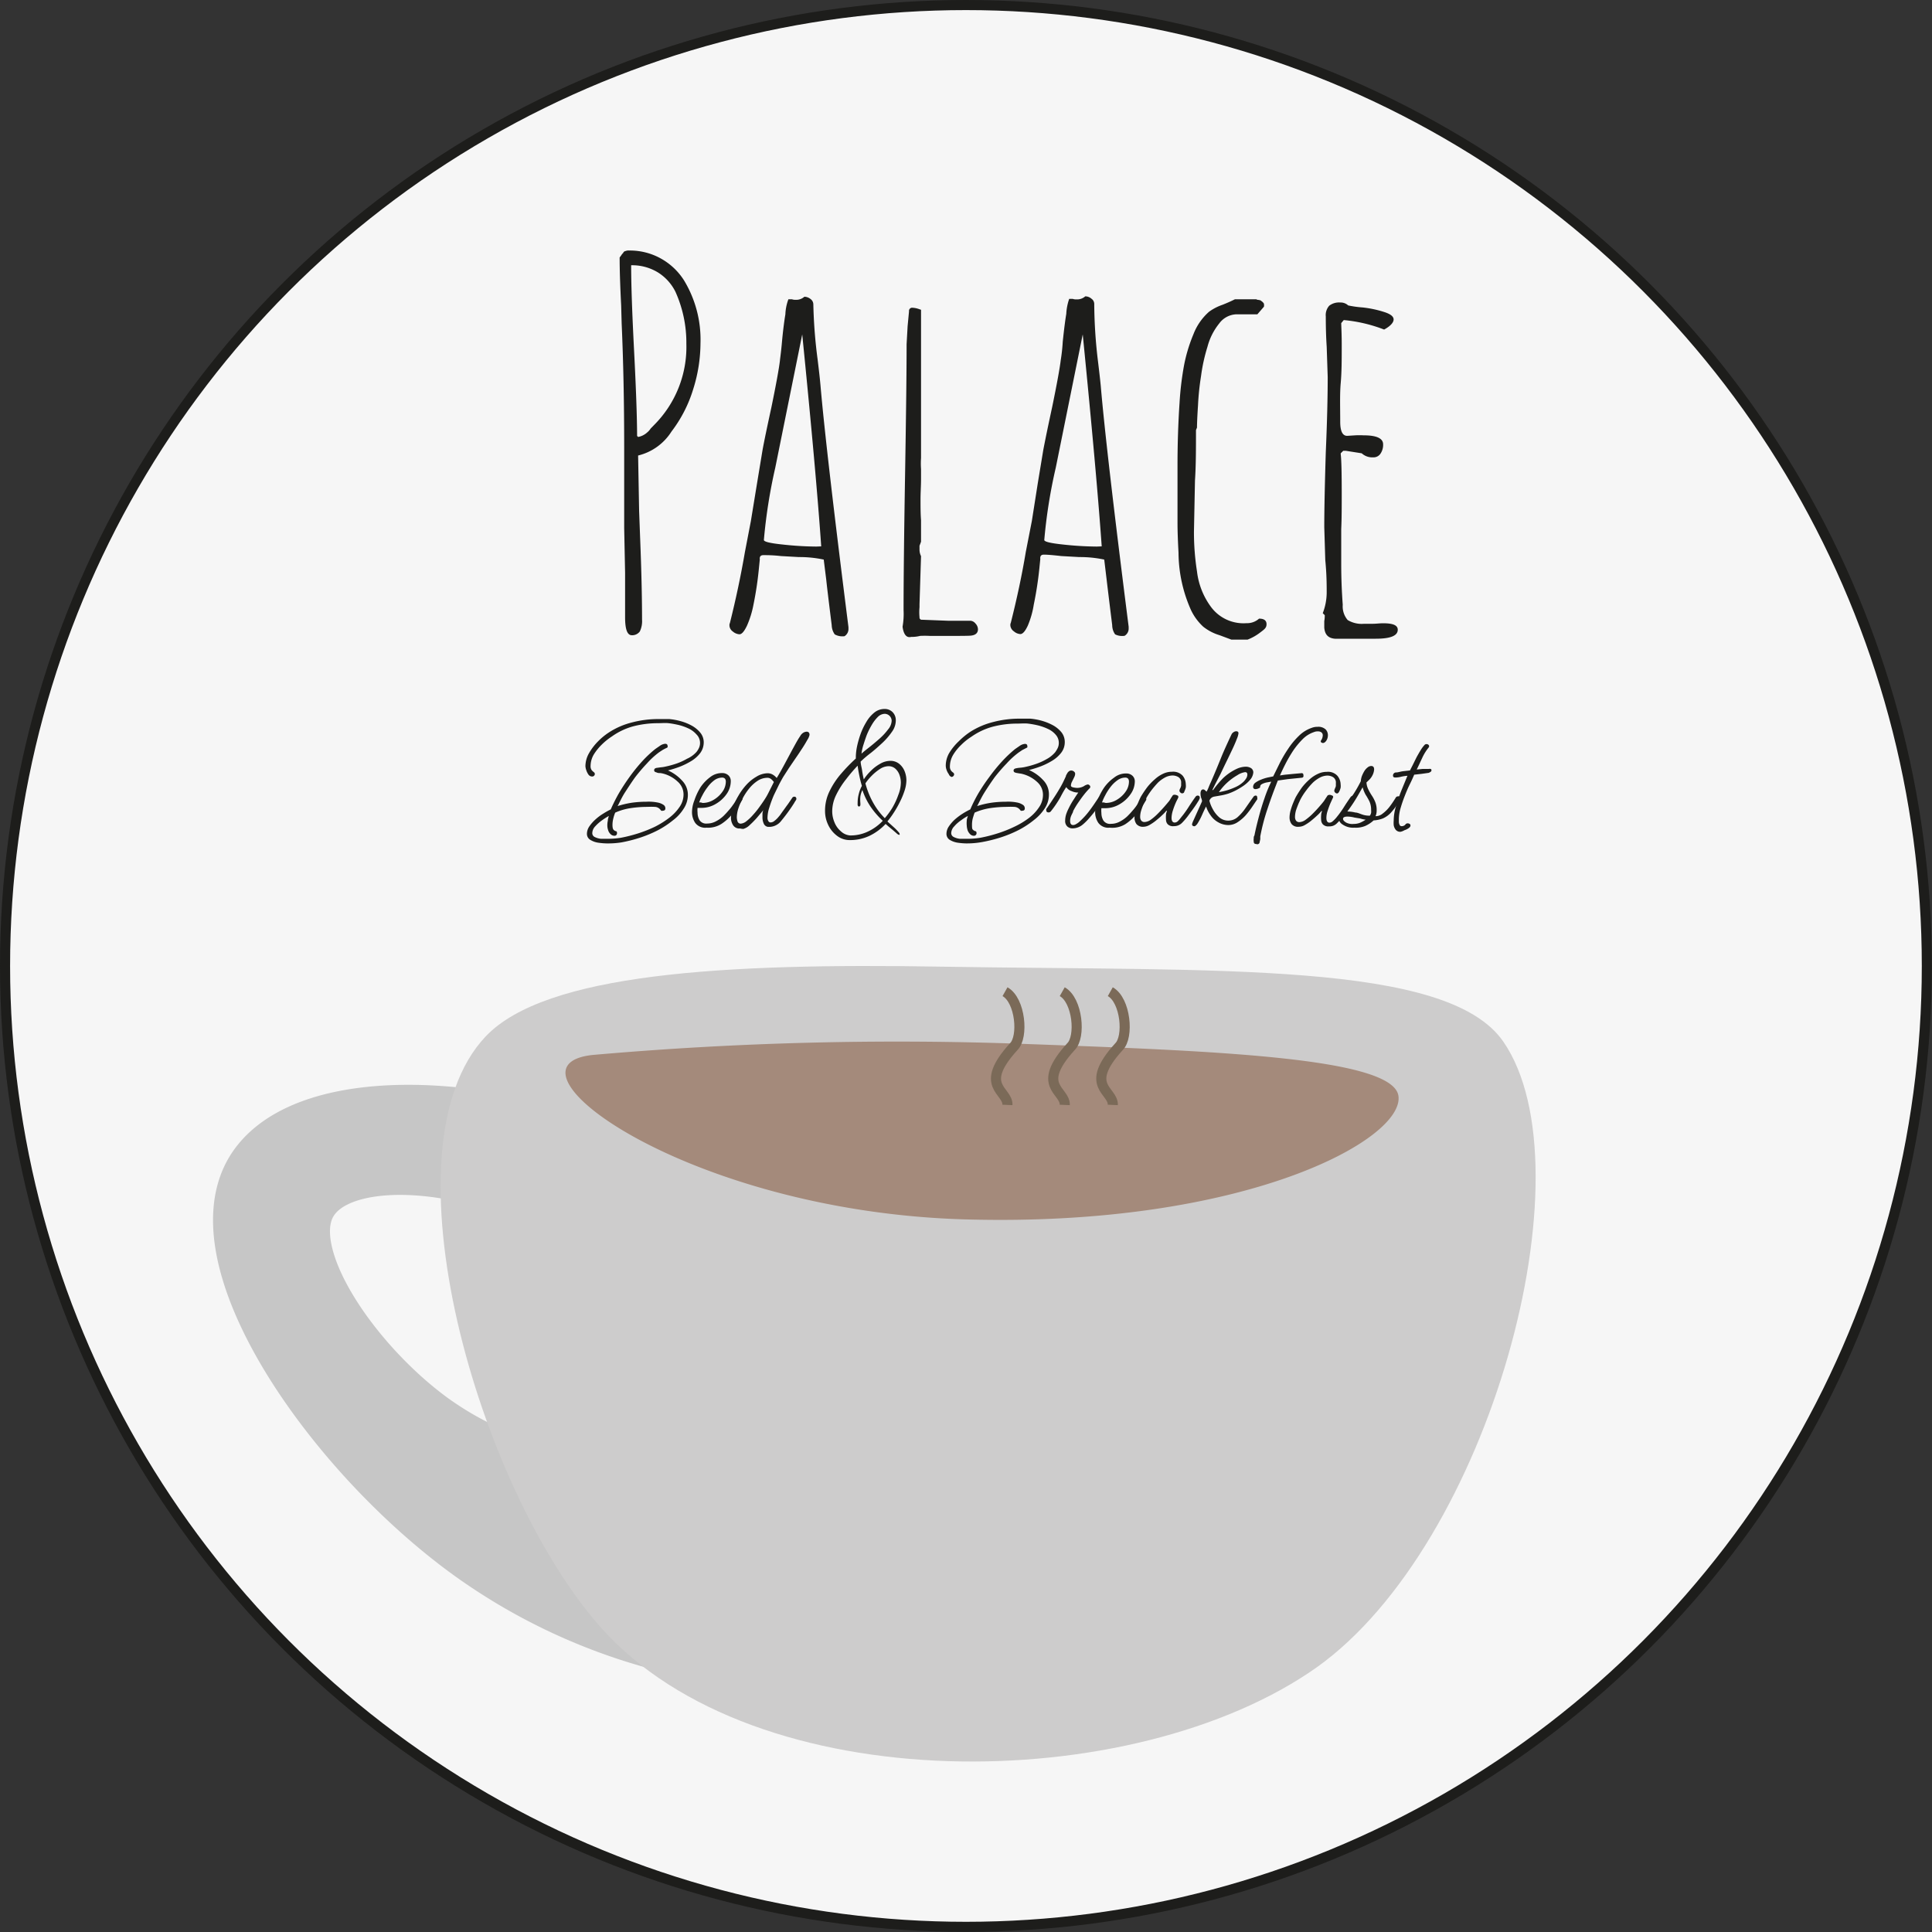 <svg xmlns="http://www.w3.org/2000/svg" viewBox="0 0 191.41 191.41"><rect x="0" y="0" width="191.41" height="191.41" fill="#333333" stroke="none"/><defs><style>.cls-1{fill:#f6f6f6;stroke:#1d1d1b;}.cls-1,.cls-2,.cls-6{stroke-miterlimit:10;}.cls-2{fill:#c6c6c6;stroke:#c6c6c6;stroke-width:5px;}.cls-3{fill:#1d1d1b;}.cls-4{fill:#cdcccc;}.cls-5{fill:#a48a7b;}.cls-6{fill:none;stroke:#7b6a58;}</style></defs><g id="Calque_2" data-name="Calque 2"><g id="Bed_Breakfast" data-name="Bed&amp;Breakfast"><circle class="cls-1" cx="95.7" cy="95.7" r="95.2"/><path class="cls-2" d="M52.82,111.54c-12-2.89-23.84-1.91-27.79,4.1-5.9,9,7.57,28.43,21.46,38.45a57.58,57.58,0,0,0,17.21,8.43ZM43,140.6c-7.78-5.62-15.33-16.53-12-21.55,2.21-3.36,8.84-3.91,15.57-2.29l6.09,28.56A32.59,32.59,0,0,1,43,140.6Z"/><path class="cls-3" d="M60.1,83.56a6.64,6.64,0,0,1-.82-.07,2.05,2.05,0,0,1-.79-.28.68.68,0,0,1-.34-.62,1.32,1.32,0,0,1,.24-.72,3.87,3.87,0,0,1,.61-.69,4.93,4.93,0,0,1,.78-.58,7.34,7.34,0,0,1,.73-.41,17,17,0,0,1,.77-1.54c.32-.55.68-1.1,1.08-1.66a17.62,17.62,0,0,1,1.25-1.55,11.54,11.54,0,0,1,1.32-1.24l.45-.31a1.08,1.08,0,0,1,.51-.2c.17,0,.25.07.25.22a.17.17,0,0,1,0,.12.36.36,0,0,1-.12.08c-.14.06-.26.13-.37.19l-.35.23a7.9,7.9,0,0,0-1.19,1.09A17.43,17.43,0,0,0,62.93,77c-.36.5-.68,1-1,1.49s-.54,1-.74,1.37a9.27,9.27,0,0,1,1.4-.33,10.61,10.61,0,0,1,1.45-.1,4.72,4.72,0,0,1,.49,0,4.52,4.52,0,0,1,.63.08,1.49,1.49,0,0,1,.54.21.41.41,0,0,1,.22.37c0,.15-.09.23-.25.23a.25.25,0,0,1-.16,0l-.09-.11a.73.73,0,0,0-.55-.27,6.32,6.32,0,0,0-.71,0,11.24,11.24,0,0,0-1.65.12,5.84,5.84,0,0,0-1.56.45,3.7,3.7,0,0,0-.19.59,2.62,2.62,0,0,0-.08.61q0,.41.12.51a.47.47,0,0,0,.22.13c.08,0,.11.08.11.2a.27.27,0,0,1-.06.17.23.23,0,0,1-.19.08.54.54,0,0,1-.41-.18.88.88,0,0,1-.23-.41,1.4,1.4,0,0,1-.07-.41,2,2,0,0,1,.05-.49c0-.16.06-.32.1-.47a6.54,6.54,0,0,0-.66.42,4.07,4.07,0,0,0-.69.61,1,1,0,0,0-.29.66.42.42,0,0,0,.25.4,1.77,1.77,0,0,0,.59.17c.21,0,.39,0,.54,0A8,8,0,0,0,61.52,83a15,15,0,0,0,1.66-.42,13.3,13.3,0,0,0,1.68-.66A8.8,8.8,0,0,0,66.33,81a4.52,4.52,0,0,0,1-1.06,2.15,2.15,0,0,0,.39-1.21,1.69,1.69,0,0,0-.59-1.3,3.32,3.32,0,0,0-1.37-.77,2.17,2.17,0,0,0-.35-.07c-.12,0-.24,0-.35-.06a.75.75,0,0,1-.18-.07.18.18,0,0,1-.07-.16c0-.11.08-.19.23-.22l.43-.06a2.7,2.7,0,0,0,.41-.06,9.28,9.28,0,0,0,1.11-.3,5.86,5.86,0,0,0,1.08-.49A2.73,2.73,0,0,0,69,74.5a1.79,1.79,0,0,0,.27-.45A1.19,1.19,0,0,0,69,72.76a2.4,2.4,0,0,0-.75-.57,5.36,5.36,0,0,0-1-.36c-.35-.08-.66-.14-1-.18s-.72,0-1.09,0a9.66,9.66,0,0,0-2.39.3,6.64,6.64,0,0,0-2.13,1,6.32,6.32,0,0,0-1,.8,5.22,5.22,0,0,0-.81,1,2.29,2.29,0,0,0-.32,1.14.65.65,0,0,0,.11.41,1.24,1.24,0,0,0,.21.2.21.21,0,0,1,.1.18.23.23,0,0,1-.07.17.25.25,0,0,1-.19.08.44.44,0,0,1-.37-.19,1.57,1.57,0,0,1-.22-.45,1.43,1.43,0,0,1-.08-.38,2.63,2.63,0,0,1,.35-1.28,5.64,5.64,0,0,1,.88-1.16,6.42,6.42,0,0,1,1.09-.9,7.53,7.53,0,0,1,2.31-1,10.14,10.14,0,0,1,2.58-.33c.37,0,.74,0,1.09,0a6.28,6.28,0,0,1,1.14.21,5,5,0,0,1,1.11.45,2.91,2.91,0,0,1,.84.7,1.5,1.5,0,0,1,.33,1,1.78,1.78,0,0,1-.34,1,3.21,3.21,0,0,1-.88.79,7.24,7.24,0,0,1-1.15.57,11.11,11.11,0,0,1-1.17.37,4.14,4.14,0,0,1,1.39,1,2,2,0,0,1,.58,1.43,2.46,2.46,0,0,1-.41,1.35,4.23,4.23,0,0,1-1.08,1.17,8.92,8.92,0,0,1-1.53,1,12.09,12.09,0,0,1-1.78.73,14.21,14.21,0,0,1-1.79.45A8.61,8.61,0,0,1,60.1,83.56Z"/><path class="cls-3" d="M70,82a1.23,1.23,0,0,1-1.12-.47,1.9,1.9,0,0,1-.32-1.11,3.23,3.23,0,0,1,.23-1.11A6.11,6.11,0,0,1,69.4,78a4.09,4.09,0,0,1,.95-1,1.86,1.86,0,0,1,1.17-.41.89.89,0,0,1,.64.22.75.75,0,0,1,.24.57A2.21,2.21,0,0,1,72,78.65a3.36,3.36,0,0,1-1.09,1,2.76,2.76,0,0,1-1.42.39h-.19l-.19,0a2.17,2.17,0,0,0,0,.47,1.46,1.46,0,0,0,.19.74.78.78,0,0,0,.75.34,1.83,1.83,0,0,0,.9-.23,3.26,3.26,0,0,0,.74-.53c.19-.19.36-.37.49-.53a4.91,4.91,0,0,0,.42-.53c.15-.2.33-.47.55-.8a.2.2,0,0,1,.18-.11c.15,0,.22.08.22.23a.28.28,0,0,1,0,.13,11.53,11.53,0,0,1-.93,1.35,4.76,4.76,0,0,1-1.15,1.06A2.46,2.46,0,0,1,70,82Zm-.39-2.45a2.08,2.08,0,0,0,1.11-.32,2.75,2.75,0,0,0,.86-.8,1.72,1.72,0,0,0,.33-1,.49.49,0,0,0-.08-.28.37.37,0,0,0-.29-.11,1.32,1.32,0,0,0-.78.27,3.14,3.14,0,0,0-.67.69,5.16,5.16,0,0,0-.51.81,4.7,4.7,0,0,0-.31.69l.17,0Z"/><path class="cls-3" d="M73.33,82.08a.74.74,0,0,1-.71-.34,1.36,1.36,0,0,1-.2-.73,3.28,3.28,0,0,1,.19-1,6.32,6.32,0,0,1,.54-1.16,6.2,6.2,0,0,1,.79-1.09,4.19,4.19,0,0,1,1-.81A2.2,2.2,0,0,1,76,76.61a1,1,0,0,1,.55.13,1.4,1.4,0,0,1,.4.34c.22-.35.46-.78.73-1.28l.82-1.53c.28-.51.54-1,.77-1.33a.92.92,0,0,1,.32-.35.73.73,0,0,1,.33-.1.32.32,0,0,1,.2.07.33.33,0,0,1,.08.26,1.39,1.39,0,0,1-.2.46c-.13.23-.29.51-.5.83s-.43.66-.67,1l-.68,1-.52.81c-.1.16-.24.42-.42.75l-.54,1.11A12,12,0,0,0,76.22,80a3.36,3.36,0,0,0-.18,1,.59.59,0,0,0,.08.34.24.24,0,0,0,.23.14.59.59,0,0,0,.36-.14,2.45,2.45,0,0,0,.34-.31l.22-.26.29-.41c.16-.21.32-.45.51-.7l.41-.6a.24.24,0,0,1,.21-.13q.21,0,.21.24a.4.4,0,0,1-.06.13,2.47,2.47,0,0,0-.16.26,17,17,0,0,1-1.27,1.75,1.51,1.51,0,0,1-1.12.61h-.1l-.11,0a.53.53,0,0,1-.42-.34,1.46,1.46,0,0,1-.12-.57c0-.1,0-.2,0-.31s0-.25.09-.44l-.65.77a9.73,9.73,0,0,1-.71.72,1.48,1.48,0,0,1-.61.37A1,1,0,0,1,73.33,82.08Zm.07-.48a1,1,0,0,0,.55-.24,4.62,4.62,0,0,0,.65-.62,8.47,8.47,0,0,0,.64-.79c.2-.28.38-.53.53-.77a5.51,5.51,0,0,0,.31-.53l.59-1.17a1.5,1.5,0,0,0-.27-.29.56.56,0,0,0-.39-.13,1.78,1.78,0,0,0-.94.29,3.62,3.62,0,0,0-.83.75,5.69,5.69,0,0,0-.66,1,6.37,6.37,0,0,0-.43,1A2.89,2.89,0,0,0,73,81a1.47,1.47,0,0,0,.07.38A.32.32,0,0,0,73.4,81.6Z"/><path class="cls-3" d="M84.23,83.23a2.06,2.06,0,0,1-1.31-.43,2.89,2.89,0,0,1-.87-1.08,3.14,3.14,0,0,1-.31-1.36,4.36,4.36,0,0,1,.46-2,7.88,7.88,0,0,1,1.16-1.74,16.75,16.75,0,0,1,1.43-1.47V75a5.51,5.51,0,0,1,.11-1,9.47,9.47,0,0,1,.35-1.25,6.54,6.54,0,0,1,.58-1.22,3.3,3.3,0,0,1,.79-.93,1.58,1.58,0,0,1,1-.36,1.09,1.09,0,0,1,.82.32,1.14,1.14,0,0,1,.31.83,1.93,1.93,0,0,1-.38,1.11,6.72,6.72,0,0,1-.95,1.1c-.39.36-.77.7-1.15,1a11.07,11.07,0,0,0-1,.85c0,.29.1.58.14.87s.1.6.17.9a4.44,4.44,0,0,1,.68-.83,4.05,4.05,0,0,1,.94-.72,2,2,0,0,1,1-.29,1.37,1.37,0,0,1,.88.29,1.79,1.79,0,0,1,.54.73,2.44,2.44,0,0,1,.18.93,3.44,3.44,0,0,1-.18,1,7.73,7.73,0,0,1-.47,1.13,10,10,0,0,1-.61,1.07,9,9,0,0,1-.62.85c.05.05.14.14.27.25l.41.37a4.27,4.27,0,0,1,.37.38c.11.11.16.19.16.25a.25.25,0,0,1,0,.07.11.11,0,0,1-.09,0,.56.56,0,0,1-.22-.15l-.42-.36L88,81.86l-.26-.23a5.31,5.31,0,0,1-1.6,1.18A4.48,4.48,0,0,1,84.23,83.23Zm0-.46A4,4,0,0,0,86,82.38a4.88,4.88,0,0,0,1.46-1.06,8.32,8.32,0,0,1-1.21-1.4,6.85,6.85,0,0,1-.81-1.65,2.23,2.23,0,0,0-.2.64,3.36,3.36,0,0,0,0,.65,2.06,2.06,0,0,1,0,.21.17.17,0,0,1-.15.14.19.19,0,0,1-.12-.15,1.83,1.83,0,0,1,0-.21,3.27,3.27,0,0,1,.11-.88,3.31,3.31,0,0,1,.31-.81c-.1-.33-.18-.65-.25-1s-.13-.65-.17-1a15.75,15.75,0,0,0-1.12,1.31,8.52,8.52,0,0,0-1,1.57,3.7,3.7,0,0,0-.4,1.64,2.82,2.82,0,0,0,.22,1.08,2.25,2.25,0,0,0,.64.9A1.49,1.49,0,0,0,84.23,82.77Zm1.12-8.1c.19-.18.46-.39.79-.65s.66-.54,1-.84a6,6,0,0,0,.85-.92,1.41,1.41,0,0,0,.35-.85.7.7,0,0,0-.68-.69A1,1,0,0,0,87,71a3.76,3.76,0,0,0-.62.8,7.66,7.66,0,0,0-.5,1c-.14.37-.25.72-.34,1A4.74,4.74,0,0,0,85.35,74.67Zm2.31,6.39a8.07,8.07,0,0,0,.73-1A7.1,7.1,0,0,0,89,78.75a3.36,3.36,0,0,0,.25-1.21,2.24,2.24,0,0,0-.13-.75,1.5,1.5,0,0,0-.41-.63,1,1,0,0,0-.7-.25,1.6,1.6,0,0,0-.85.29,4.78,4.78,0,0,0-.82.68,4.85,4.85,0,0,0-.6.73,8.11,8.11,0,0,0,.73,1.85A7,7,0,0,0,87.66,81.06Z"/><path class="cls-3" d="M95.71,83.56a6.64,6.64,0,0,1-.82-.07,2.12,2.12,0,0,1-.79-.28.69.69,0,0,1-.33-.62,1.32,1.32,0,0,1,.24-.72,3.8,3.8,0,0,1,.6-.69,6.06,6.06,0,0,1,.78-.58,7.38,7.38,0,0,1,.74-.41,14.69,14.69,0,0,1,.77-1.54A18.52,18.52,0,0,1,98,77a17.7,17.7,0,0,1,1.26-1.55,12.39,12.39,0,0,1,1.31-1.24l.45-.31a1.07,1.07,0,0,1,.52-.2c.16,0,.24.07.24.22a.16.16,0,0,1,0,.12.41.41,0,0,1-.13.08l-.37.19-.34.23a8,8,0,0,0-1.2,1.09A17.33,17.33,0,0,0,98.55,77c-.36.5-.69,1-1,1.49s-.54,1-.74,1.37a8.73,8.73,0,0,1,1.4-.33,10.47,10.47,0,0,1,1.44-.1,4.9,4.9,0,0,1,.5,0,4.52,4.52,0,0,1,.63.08,1.51,1.51,0,0,1,.53.21.41.41,0,0,1,.22.37c0,.15-.08.23-.25.23a.21.21,0,0,1-.15,0l-.09-.11a.75.75,0,0,0-.56-.27,6.16,6.16,0,0,0-.7,0,11.48,11.48,0,0,0-1.66.12,6.06,6.06,0,0,0-1.56.45c-.07.19-.13.38-.19.59a2.6,2.6,0,0,0-.07.61c0,.27,0,.44.11.51a.5.5,0,0,0,.23.13c.07,0,.11.08.11.2a.23.23,0,0,1-.07.17.22.22,0,0,1-.18.08.52.52,0,0,1-.41-.18,1,1,0,0,1-.24-.41,1.85,1.85,0,0,1-.07-.41,2.72,2.72,0,0,1,0-.49c0-.16.07-.32.11-.47a4.87,4.87,0,0,0-.66.42,3.42,3.42,0,0,0-.69.61,1,1,0,0,0-.3.66.43.43,0,0,0,.26.4,1.71,1.71,0,0,0,.58.17c.22,0,.4,0,.54,0A7.83,7.83,0,0,0,97.13,83a14.43,14.43,0,0,0,1.66-.42,12.21,12.21,0,0,0,1.68-.66,8.06,8.06,0,0,0,1.47-.88,4.34,4.34,0,0,0,1-1.06,2.15,2.15,0,0,0,.39-1.21,1.68,1.68,0,0,0-.58-1.3,3.36,3.36,0,0,0-1.38-.77,2,2,0,0,0-.35-.07l-.35-.06a.75.75,0,0,1-.18-.07.2.2,0,0,1-.07-.16c0-.11.08-.19.24-.22a3.27,3.27,0,0,1,.42-.06,3,3,0,0,0,.42-.06,8.67,8.67,0,0,0,1.1-.3,6,6,0,0,0,1.09-.49,3,3,0,0,0,.84-.67,2.68,2.68,0,0,0,.27-.45,1.18,1.18,0,0,0,.1-.48,1.2,1.2,0,0,0-.3-.81,2.19,2.19,0,0,0-.75-.57,5.36,5.36,0,0,0-1-.36c-.34-.08-.66-.14-1-.18s-.71,0-1.09,0a9.58,9.58,0,0,0-2.38.3,6.69,6.69,0,0,0-2.14,1,5.84,5.84,0,0,0-1,.8,4.88,4.88,0,0,0-.81,1,2.29,2.29,0,0,0-.32,1.14.65.65,0,0,0,.11.41.77.77,0,0,0,.21.2.24.24,0,0,1,.1.18.25.25,0,0,1-.08.17.22.22,0,0,1-.19.08A.44.44,0,0,1,94,76.7a1.59,1.59,0,0,1-.23-.45,1.34,1.34,0,0,1-.07-.38,2.52,2.52,0,0,1,.35-1.28A5.58,5.58,0,0,1,95,73.43a7.31,7.31,0,0,1,1.09-.9,7.69,7.69,0,0,1,2.32-1,10.14,10.14,0,0,1,2.58-.33c.37,0,.73,0,1.08,0a6.22,6.22,0,0,1,1.15.21,5.38,5.38,0,0,1,1.11.45,2.91,2.91,0,0,1,.84.7,1.55,1.55,0,0,1,.32,1,1.71,1.71,0,0,1-.34,1,3.21,3.21,0,0,1-.88.79,6.84,6.84,0,0,1-1.15.57,11.11,11.11,0,0,1-1.17.37,4.18,4.18,0,0,1,1.4,1,2,2,0,0,1,.57,1.43,2.45,2.45,0,0,1-.4,1.35,4.56,4.56,0,0,1-1.08,1.17,8.92,8.92,0,0,1-1.53,1,12.09,12.09,0,0,1-1.78.73,14.79,14.79,0,0,1-1.8.45A8.53,8.53,0,0,1,95.71,83.56Z"/><path class="cls-3" d="M106.24,82.07a.76.76,0,0,1-.5-.19.74.74,0,0,1-.21-.59,2.12,2.12,0,0,1,.12-.68,4.43,4.43,0,0,1,.24-.55,7.38,7.38,0,0,1,.53-.92c.18-.29.32-.49.41-.62a1.51,1.51,0,0,1-.66-.14,1,1,0,0,1-.53-.4c-.14.2-.33.51-.58,1a10.66,10.66,0,0,1-.94,1.39.29.29,0,0,1-.22.12c-.16,0-.24-.07-.24-.2a.24.24,0,0,1,0-.14c.16-.22.35-.5.58-.85s.47-.71.69-1.09a9.16,9.16,0,0,0,.53-1l.14-.3c0-.1.09-.2.13-.29a.65.65,0,0,1,.17-.2.36.36,0,0,1,.25-.08.4.4,0,0,1,.25.1.28.28,0,0,1,.12.22.82.82,0,0,1-.1.35l-.21.43a.89.89,0,0,0-.11.39c0,.09.08.15.23.18a2.2,2.2,0,0,0,.35.05,1.37,1.37,0,0,0,.7-.17,1,1,0,0,1,.38-.17.22.22,0,0,1,.17.07.2.2,0,0,1,0,.33,7.11,7.11,0,0,0-.51.58c-.2.25-.39.52-.59.81a7.08,7.08,0,0,0-.51.85c0,.1-.1.25-.18.43a1.39,1.39,0,0,0-.12.53q0,.42.3.42a.57.57,0,0,0,.28-.09,1.66,1.66,0,0,0,.32-.22,8.25,8.25,0,0,0,.66-.67c.2-.23.39-.48.59-.76s.42-.61.68-1a.23.23,0,0,1,.22-.11.18.18,0,0,1,.2.19.61.61,0,0,1-.09.26,9.06,9.06,0,0,1-.57.86c-.23.31-.47.6-.72.88a5.29,5.29,0,0,1-.64.63A1.57,1.57,0,0,1,106.24,82.07Z"/><path class="cls-3" d="M109.94,82a1.23,1.23,0,0,1-1.12-.47,1.9,1.9,0,0,1-.32-1.11,3.23,3.23,0,0,1,.23-1.11,6.11,6.11,0,0,1,.65-1.27,4.09,4.09,0,0,1,1-1,1.86,1.86,0,0,1,1.17-.41.89.89,0,0,1,.64.22.75.75,0,0,1,.24.57,2.21,2.21,0,0,1-.42,1.26,3.36,3.36,0,0,1-1.09,1,2.77,2.77,0,0,1-1.43.39h-.18l-.19,0a2.17,2.17,0,0,0,0,.47,1.46,1.46,0,0,0,.19.74.78.78,0,0,0,.75.34,1.83,1.83,0,0,0,.9-.23,3.26,3.26,0,0,0,.74-.53c.19-.19.36-.37.49-.53a4.91,4.91,0,0,0,.42-.53c.15-.2.33-.47.55-.8a.2.2,0,0,1,.18-.11c.15,0,.22.08.22.23a.28.28,0,0,1,0,.13,11.53,11.53,0,0,1-.93,1.35,4.76,4.76,0,0,1-1.15,1.06A2.49,2.49,0,0,1,109.94,82Zm-.39-2.45a2.08,2.08,0,0,0,1.11-.32,2.75,2.75,0,0,0,.86-.8,1.72,1.72,0,0,0,.33-1,.49.49,0,0,0-.08-.28.37.37,0,0,0-.29-.11,1.32,1.32,0,0,0-.78.27A3.14,3.14,0,0,0,110,78a5.16,5.16,0,0,0-.51.81,4.7,4.7,0,0,0-.31.69l.17,0Z"/><path class="cls-3" d="M113.3,81.91a.83.83,0,0,1-.71-.27,1.09,1.09,0,0,1-.19-.66,2.74,2.74,0,0,1,.12-.78,6.54,6.54,0,0,1,.27-.75c.1-.24.18-.41.24-.52a11,11,0,0,1,.63-.94,5.72,5.72,0,0,1,.76-.79,3.23,3.23,0,0,1,.83-.55,2,2,0,0,1,.86-.19,1.28,1.28,0,0,1,1.06.39,1.41,1.41,0,0,1,.31.85,1.39,1.39,0,0,1,0,.33,1.86,1.86,0,0,1-.15.4c0,.11-.12.17-.21.17a.27.27,0,0,1-.2-.11.23.23,0,0,1-.06-.22,1,1,0,0,1,.09-.21,1.11,1.11,0,0,0,.07-.22s0-.1,0-.14,0-.08,0-.13a.63.63,0,0,0-.27-.58,1.14,1.14,0,0,0-.59-.16,1.65,1.65,0,0,0-.74.2,3.26,3.26,0,0,0-.66.47,9.5,9.5,0,0,0-.68.79,7.13,7.13,0,0,0-.59.92c0,.05-.08.17-.16.37a7.05,7.05,0,0,0-.25.66,2.17,2.17,0,0,0-.12.68.64.64,0,0,0,.1.37.4.4,0,0,0,.35.15,1.16,1.16,0,0,0,.62-.24,5.51,5.51,0,0,0,.71-.62c.24-.24.46-.48.66-.71s.34-.4.44-.52a2.61,2.61,0,0,0,.17-.28l.18-.27a.24.24,0,0,1,.19-.06.54.54,0,0,1,.26.07c.08,0,.12.11.1.19s-.12.24-.23.48a7.24,7.24,0,0,0-.3.79,2.62,2.62,0,0,0-.14.76c0,.26.08.42.25.46a.46.46,0,0,0,.36-.12A3.06,3.06,0,0,0,117,81l.24-.3a10.77,10.77,0,0,0,.61-.89c.2-.3.39-.59.59-.86a.27.27,0,0,1,.21-.13c.15,0,.22.08.22.24a1.33,1.33,0,0,1-.2.39c-.13.22-.3.46-.49.73l-.54.73a6.36,6.36,0,0,1-.55.63,1.09,1.09,0,0,1-.8.31.73.73,0,0,1-.61-.2.67.67,0,0,1-.16-.45,2.53,2.53,0,0,1,0-.46c0-.16.07-.3.1-.41l-.07,0a3.92,3.92,0,0,1-.42.44c-.18.18-.39.35-.62.54a4.91,4.91,0,0,1-.67.45A1.25,1.25,0,0,1,113.3,81.91Z"/><path class="cls-3" d="M118.35,81.86c-.17,0-.25-.07-.25-.21a2.1,2.1,0,0,1,.13-.35l.32-.71.34-.75.2-.45s0-.15-.08-.32a1.5,1.5,0,0,1-.07-.45.62.62,0,0,1,.06-.29.22.22,0,0,1,.22-.12.28.28,0,0,1,.18.1l.14.12a3.31,3.31,0,0,0,.22-.47c.06-.15.13-.31.2-.46.36-.82.69-1.62,1-2.39s.68-1.56,1.06-2.37a.53.53,0,0,1,.21-.21.43.43,0,0,1,.24-.08c.16,0,.23.07.23.2a2,2,0,0,1-.16.55c-.11.29-.25.62-.43,1s-.38.8-.59,1.23-.41.85-.6,1.25l-.52,1-.29.59.08,0a9.66,9.66,0,0,1,1-1.19,5.11,5.11,0,0,1,1.34-.91,2.28,2.28,0,0,1,.87-.21,1,1,0,0,1,.56.15.51.51,0,0,1,.21.42,1.29,1.29,0,0,1-.31.72,3.45,3.45,0,0,1-.65.59,7.36,7.36,0,0,1-.8.48,5.86,5.86,0,0,1-.73.31,5.63,5.63,0,0,1-.68.17l-.69.12a.63.63,0,0,0-.32.15.61.61,0,0,0-.17.26,3.44,3.44,0,0,0,.34.84,2.76,2.76,0,0,0,.63.8,1.36,1.36,0,0,0,.91.33,1.39,1.39,0,0,0,.92-.35,4.79,4.79,0,0,0,.79-.91c.26-.37.52-.75.8-1.13a.27.27,0,0,1,.2-.09h0c.1,0,.15.07.15.23a.27.27,0,0,1,0,.14l-.46.68a9,9,0,0,1-.64.85,4,4,0,0,1-.82.72,1.66,1.66,0,0,1-.94.3,2,2,0,0,1-1-.27,2.19,2.19,0,0,1-.76-.69,3.06,3.06,0,0,1-.45-.88c-.15.29-.29.59-.42.89a6.3,6.3,0,0,1-.46.85.32.32,0,0,1-.1.1A.28.28,0,0,1,118.35,81.86Zm2.41-3.38a7.14,7.14,0,0,0,.8-.18,6.8,6.8,0,0,0,.91-.35,2.83,2.83,0,0,0,.74-.51,1.82,1.82,0,0,0,.27-.35.75.75,0,0,0,.1-.35c0-.16-.07-.24-.23-.24a1.89,1.89,0,0,0-.76.3,5.69,5.69,0,0,0-1.83,1.68Z"/><path class="cls-3" d="M124.47,83.62c-.18,0-.26-.08-.26-.25a1,1,0,0,1,0-.29c0-.11,0-.21.07-.3.1-.52.24-1.1.41-1.75s.36-1.29.58-1.92a13.08,13.08,0,0,1,.68-1.67l-.4.07a1.69,1.69,0,0,0-.48.15c-.15.07-.22.16-.22.27s-.06.14-.17.18a.72.72,0,0,1-.3.07.21.21,0,0,1-.23-.23.52.52,0,0,1,.23-.41,2.43,2.43,0,0,1,.56-.3,4.2,4.2,0,0,1,.66-.21l.54-.11.63-1.28a13,13,0,0,1,.85-1.45,7.44,7.44,0,0,1,1.06-1.28,3.31,3.31,0,0,1,1.28-.8,1.5,1.5,0,0,1,.56-.1,1.06,1.06,0,0,1,.82.26.83.83,0,0,1,.22.57,1,1,0,0,1-.15.53c-.11.16-.22.24-.34.24a.26.26,0,0,1-.19-.08.14.14,0,0,1,0-.17.94.94,0,0,0,.17-.51.36.36,0,0,0-.12-.28.56.56,0,0,0-.38-.11.9.9,0,0,0-.37.07,2.87,2.87,0,0,0-1.13.71,7.84,7.84,0,0,0-.95,1.16,14.32,14.32,0,0,0-.75,1.29q-.33.65-.54,1.14a7.37,7.37,0,0,1,.74-.1l.61-.06.79-.07h0a.16.16,0,0,1,.18.18.33.33,0,0,1,0,.17.18.18,0,0,1-.14.1l-1.39.14-1,.14c-.36.91-.7,1.82-1,2.73a20.22,20.22,0,0,0-.74,2.8c0,.09,0,.18,0,.28l-.06.28A.23.23,0,0,1,124.47,83.62Z"/><path class="cls-3" d="M128.67,81.91a.81.81,0,0,1-.71-.27,1.1,1.1,0,0,1-.2-.66,2.77,2.77,0,0,1,.13-.78,6.54,6.54,0,0,1,.27-.75c.1-.24.18-.41.24-.52A11,11,0,0,1,129,78a5.67,5.67,0,0,1,.75-.79,3.28,3.28,0,0,1,.84-.55,2,2,0,0,1,.86-.19,1.25,1.25,0,0,1,1.05.39,1.36,1.36,0,0,1,.32.85,1.39,1.39,0,0,1,0,.33,1.86,1.86,0,0,1-.15.4c-.06.11-.13.17-.21.17a.27.27,0,0,1-.2-.11.23.23,0,0,1-.06-.22,1.8,1.8,0,0,1,.08-.21.7.7,0,0,0,.07-.22l0-.14v-.13a.63.63,0,0,0-.27-.58,1.08,1.08,0,0,0-.58-.16,1.65,1.65,0,0,0-.74.2,3.26,3.26,0,0,0-.66.47,6.8,6.8,0,0,0-.68.79,6.2,6.2,0,0,0-.59.92l-.17.37c-.08.2-.17.42-.25.66a2.47,2.47,0,0,0-.11.68.64.64,0,0,0,.1.37.39.39,0,0,0,.35.15,1.11,1.11,0,0,0,.61-.24,5.56,5.56,0,0,0,.72-.62c.24-.24.46-.48.66-.71s.34-.4.43-.52l.18-.28.18-.27s.09-.06.19-.06a.47.47,0,0,1,.25.07c.09,0,.13.11.1.19l-.22.48a7.24,7.24,0,0,0-.3.79,2.32,2.32,0,0,0-.14.76c0,.26.08.42.24.46a.47.47,0,0,0,.37-.12,3.06,3.06,0,0,0,.36-.36l.24-.3a10.77,10.77,0,0,0,.61-.89c.19-.3.39-.59.58-.86a.31.31,0,0,1,.22-.13c.15,0,.22.08.22.24a1.33,1.33,0,0,1-.2.39c-.14.22-.3.46-.49.73l-.54.73a5.39,5.39,0,0,1-.56.63,1,1,0,0,1-.79.31.73.73,0,0,1-.61-.2.68.68,0,0,1-.17-.45,2.58,2.58,0,0,1,0-.46c0-.16.06-.3.09-.41l-.06,0a3.92,3.92,0,0,1-.42.44c-.19.18-.39.35-.62.54a4.43,4.43,0,0,1-.68.45A1.19,1.19,0,0,1,128.67,81.91Z"/><path class="cls-3" d="M134.18,82a1.84,1.84,0,0,1-1.16-.31.84.84,0,0,1-.41-.65.58.58,0,0,1,.21-.44,1,1,0,0,1,.71-.2,3.23,3.23,0,0,1,.75.1c.21,0,.44.12.69.2a2.1,2.1,0,0,0,.75.11.85.85,0,0,0,.12-.28,1.1,1.1,0,0,0,0-.27,2,2,0,0,0-.16-.85,6.38,6.38,0,0,0-.38-.67A3.41,3.41,0,0,1,135,78l-.51.89a15.6,15.6,0,0,1-1,1.5.23.23,0,0,1-.19.08c-.16,0-.23-.07-.23-.2a.25.25,0,0,1,.07-.14l.31-.48c.19-.31.41-.64.66-1a13.26,13.26,0,0,0,.71-1.25,1.86,1.86,0,0,1,.11-.52,3.13,3.13,0,0,1,.22-.45,1.34,1.34,0,0,1,.36-.41.56.56,0,0,1,.34-.13c.19,0,.29.11.29.34a1.49,1.49,0,0,1-.18.61,1.62,1.62,0,0,1-.28.39l-.3.29a1.77,1.77,0,0,0,.19.7,5.32,5.32,0,0,0,.35.61,3.43,3.43,0,0,1,.33.63,2.09,2.09,0,0,1,.14.83,1.35,1.35,0,0,1-.11.57,1.06,1.06,0,0,0,.71-.26,3.56,3.56,0,0,0,.7-.7,9.92,9.92,0,0,0,.6-.89.24.24,0,0,1,.2-.11.3.3,0,0,1,.15,0,.15.15,0,0,1,.08.16.34.34,0,0,1,0,.15,6.49,6.49,0,0,1-.87,1.25,2.4,2.4,0,0,1-.83.62,3,3,0,0,1-.93.2,3.07,3.07,0,0,1-.83.55A2.46,2.46,0,0,1,134.18,82Zm-.08-.37a1.73,1.73,0,0,0,.63-.11,3.3,3.3,0,0,0,.57-.31,2.75,2.75,0,0,1-.54-.12L134.2,81a3.06,3.06,0,0,0-.69-.1c-.3,0-.45.08-.45.22s.1.24.3.37A1.31,1.31,0,0,0,134.1,81.63Z"/><path class="cls-3" d="M138.75,82.41a.58.58,0,0,1-.47-.2,1,1,0,0,1-.2-.45,2.88,2.88,0,0,1,0-.47,4.93,4.93,0,0,1,.23-1.43,16.65,16.65,0,0,1,.55-1.59l.58-1.41a3.75,3.75,0,0,0-.61.09,2.26,2.26,0,0,1-.6.08c-.14,0-.22-.06-.22-.19a.3.3,0,0,1,.28-.31c.23,0,.46-.09.7-.12l.7-.08.27-.53.38-.77c.15-.27.29-.52.43-.74a3,3,0,0,1,.35-.47.26.26,0,0,1,.2-.1.29.29,0,0,1,.19.06.21.21,0,0,1,.08.16.28.28,0,0,1-.05.12,4.79,4.79,0,0,0-.65,1.06c-.18.38-.35.76-.53,1.12l.59-.06.61,0a.47.47,0,0,1,.17,0,.13.13,0,0,1,.09.14.18.18,0,0,1-.09.15.85.85,0,0,1-.19.1l-.71.1-.72.08c-.13.31-.29.66-.46,1s-.35.78-.51,1.19-.29.81-.4,1.19a4.14,4.14,0,0,0-.15,1c0,.05,0,.14,0,.26a.68.68,0,0,0,.07.32.2.2,0,0,0,.18.14.48.48,0,0,0,.38-.14.28.28,0,0,1,.24-.14.34.34,0,0,1,.2.06.17.17,0,0,1,.08.15c0,.1-.06.18-.18.27a1.42,1.42,0,0,1-.41.2A1.3,1.3,0,0,1,138.75,82.41Z"/><path class="cls-3" d="M61.93,61.15c0-1.65,0-3.12,0-4.4l-.09-4.45v-4c0-1.19,0-2.52,0-4q0-6.63-.25-12.26l-.05-1.79q-.15-2.91-.15-4.74l.15-.2a1.12,1.12,0,0,1,.2-.25.29.29,0,0,1,.24-.19.76.76,0,0,1,.35-.05,6.29,6.29,0,0,1,3.14.79,6.37,6.37,0,0,1,2.3,2.17A11.33,11.33,0,0,1,69.4,34a15.3,15.3,0,0,1-.72,4.55,13.26,13.26,0,0,1-2.15,4.2,5.43,5.43,0,0,1-3.31,2.38l.1,5.49.1,2.67q.19,4.74.19,8.1a2.35,2.35,0,0,1-.22,1.17.94.94,0,0,1-.86.37C62.13,62.88,61.93,62.3,61.93,61.15Zm2.18-18.3a1.6,1.6,0,0,0,.35-.39l.34-.35A10.94,10.94,0,0,0,68,34.05a12.27,12.27,0,0,0-1.08-5.14A4.74,4.74,0,0,0,65.2,27a4.89,4.89,0,0,0-2.67-.72q0,2.82.29,8.45t.3,8.46l.1.1A1.77,1.77,0,0,0,64.11,42.85Z"/><path class="cls-3" d="M82.7,62.85a1.65,1.65,0,0,1-.3-.91q-.45-3.61-.54-4.5l-.25-2a11.52,11.52,0,0,0-2.47-.25l-1.78-.1C76.57,55,76,55,75.63,55c-.2,0-.32.08-.35.24s0,.15,0,.15l-.1,1a34.24,34.24,0,0,1-.54,3.56A9.38,9.38,0,0,1,74,62c-.27.56-.51.84-.74.84a1.09,1.09,0,0,1-.65-.27.77.77,0,0,1-.34-.57l0-.15.05-.15q.88-3.51,1.48-7l.59-3.07L75,47.9l.54-3.27c.16-.89.46-2.32.89-4.3.46-2.24.74-3.77.84-4.6,0-.1.1-.7.2-1.83s.24-2.17.34-2.76a4.71,4.71,0,0,1,.3-1.49h.35a.87.87,0,0,0,.34.05,1.2,1.2,0,0,0,.89-.3,1,1,0,0,1,.62.23.66.66,0,0,1,.27.52A49.19,49.19,0,0,0,81,35.58c.13,1.06.23,1.93.29,2.62q.55,6.39,2.77,23.93v.15a.84.84,0,0,1-.39.75A1.55,1.55,0,0,1,82.7,62.85Zm-1.34-8.72q-.49-7.12-1.88-21l-2.67,13.2a52.55,52.55,0,0,0-1.13,7.17c0,.17.62.32,1.88.45a32.52,32.52,0,0,0,3.31.2Z"/><path class="cls-3" d="M89.42,62.09a7.28,7.28,0,0,0,.1-1.64q0-4.55.15-13.49t.15-12.86l.1-1.78.14-1.48a.31.31,0,0,1,.35-.35,2.27,2.27,0,0,1,.69.15l.15.05c0,.73,0,1.38,0,2V40c0,1.58,0,3.37,0,5.38a7.72,7.72,0,0,0,0,1.09l0,1c0,.66-.05,1.33-.05,2s0,1.45.05,2.07l0,2.13-.15.4,0-.05c0,.09,0,.16,0,.19v.2a1.47,1.47,0,0,0,.15.69l-.15,4.75v.3a5.21,5.21,0,0,0,0,1,.22.22,0,0,0,.25.25l2.57.1q1.14,0,1.56,0l.52,0h.15a.7.7,0,0,1,.49.27.86.86,0,0,1,.25.57c0,.4-.27.61-.79.64S94.17,63,92,63l.1,0a9.36,9.36,0,0,0-.94,0,3.46,3.46,0,0,1-.89.1C89.8,63.22,89.52,62.84,89.42,62.09Z"/><path class="cls-3" d="M110.48,62.85a1.59,1.59,0,0,1-.29-.91c-.3-2.41-.48-3.91-.55-4.5l-.24-2a11.55,11.55,0,0,0-2.48-.25l-1.78-.1c-.79-.09-1.36-.14-1.73-.14-.19,0-.31.08-.34.24s0,.15,0,.15l-.1,1a35.27,35.27,0,0,1-.55,3.56,8.86,8.86,0,0,1-.59,2.08c-.26.56-.51.84-.74.84a1.06,1.06,0,0,1-.64-.27.79.79,0,0,1-.35-.57l0-.15.05-.15c.59-2.34,1.09-4.66,1.48-7l.6-3.07.59-3.75.54-3.27c.17-.89.46-2.32.89-4.3.46-2.24.74-3.77.84-4.6a17.82,17.82,0,0,0,.2-1.83c.13-1.25.25-2.17.35-2.76a5.21,5.21,0,0,1,.29-1.49h.35a.92.92,0,0,0,.35.05,1.21,1.21,0,0,0,.89-.3.93.93,0,0,1,.61.23.64.64,0,0,1,.28.52,49,49,0,0,0,.34,5.43c.13,1.06.23,1.93.3,2.62q.54,6.39,2.77,23.93v.15a.83.83,0,0,1-.4.75A1.57,1.57,0,0,1,110.48,62.85Zm-1.33-8.72q-.5-7.12-1.88-21l-2.67,13.2a51.56,51.56,0,0,0-1.14,7.17c0,.17.63.32,1.88.45a32.69,32.69,0,0,0,3.31.2Z"/><path class="cls-3" d="M120.82,62.93a4.82,4.82,0,0,1-1.61-.84A5.35,5.35,0,0,1,118,60.45a14.09,14.09,0,0,1-1.24-5.68c-.06-1.12-.1-2.11-.1-3V46.16q0-3.21.2-6.22a30.59,30.59,0,0,1,.45-3.76,15.62,15.62,0,0,1,.93-3.07,5.68,5.68,0,0,1,1.54-2.22,5,5,0,0,1,1.33-.69c.43-.17.84-.35,1.24-.55h2.13a.16.16,0,0,0,.14.05l.25.05.2.15c.1.1.15.16.15.2a.69.69,0,0,1,0,.29l-.65.75H122.5a2.2,2.2,0,0,0-1.71.91,6.15,6.15,0,0,0-1.16,2.3,17.3,17.3,0,0,0-.64,2.92,26.14,26.14,0,0,0-.3,2.91c-.07,1.06-.1,1.78-.1,2.18l-.1.25c0,1.84,0,3.51-.1,5l-.1,5a24.89,24.89,0,0,0,.3,4A7.34,7.34,0,0,0,120,60.16a4,4,0,0,0,3.5,1.58,1.77,1.77,0,0,0,1.24-.45c.5,0,.74.19.74.55s-.2.5-.61.81a5,5,0,0,1-1.27.72H122Z"/><path class="cls-3" d="M131.2,62.18v-.64a3.25,3.25,0,0,0,.05-.59l-.2-.2a5.75,5.75,0,0,0,.39-2c0-.75,0-1.84-.14-3.26l-.1-3.26q0-2.48.15-7.42.19-4.39.19-7.46l-.1-3q-.09-1.34-.09-3a1.39,1.39,0,0,1,.34-1.06,1.58,1.58,0,0,1,1.09-.32,1.1,1.1,0,0,1,.79.29,10.52,10.52,0,0,0,1.43.2,10.68,10.68,0,0,1,2.13.45c.63.2.94.44.94.74s-.31.66-.94,1a14.79,14.79,0,0,0-4-.94l-.25.3c0,.29.05,1,.05,2.12,0,1.42,0,2.69-.1,3.81s-.05,2.44-.05,3.85c0,.93.23,1.39.69,1.39l.79-.05a7.58,7.58,0,0,1,.84,0c1.29,0,1.93.3,1.93.89a1.55,1.55,0,0,1-.25.91.82.82,0,0,1-.74.38,1.54,1.54,0,0,1-1.13-.4l-1.59-.25h-.24l-.25.25V45c.07.56.1,1.86.1,3.9,0,1.29,0,2.46-.05,3.51l0,3.51q0,1.94.15,4a2.08,2.08,0,0,0,.49,1.51,2.69,2.69,0,0,0,1.63.37l.89,0c.3,0,.63-.05,1-.05,1,0,1.44.21,1.44.64,0,.6-.73.89-2.18.89h-4.05C131.59,63.22,131.26,62.88,131.2,62.18Z"/><path class="cls-4" d="M48.13,102.67c5.92-6.22,23.51-7.27,45.11-6.9,27.43.46,50.18-.58,55.7,7.43,8.71,12.63-1.31,49.76-18.5,62C112.3,178,74.81,178.48,59.51,161.22,47.38,147.53,37.6,113.74,48.13,102.67Z"/><path class="cls-5" d="M58.7,104.52a344,344,0,0,1,42.91-1.09c18.62.68,36.44,1.34,36.94,5.16.57,4.34-15.34,13-42.91,12.22S48.68,105.61,58.7,104.52Z"/><path class="cls-6" d="M99.57,98.25c1.53.86,1.85,4.48.86,5.45-3.58,3.93-.56,4.31-.62,5.77"/><path class="cls-6" d="M105.24,98.25c1.53.86,1.86,4.48.86,5.45-3.58,3.93-.55,4.31-.61,5.77"/><path class="cls-6" d="M110,98.25c1.53.86,1.85,4.48.86,5.45-3.58,3.93-.55,4.31-.61,5.77"/></g></g></svg>